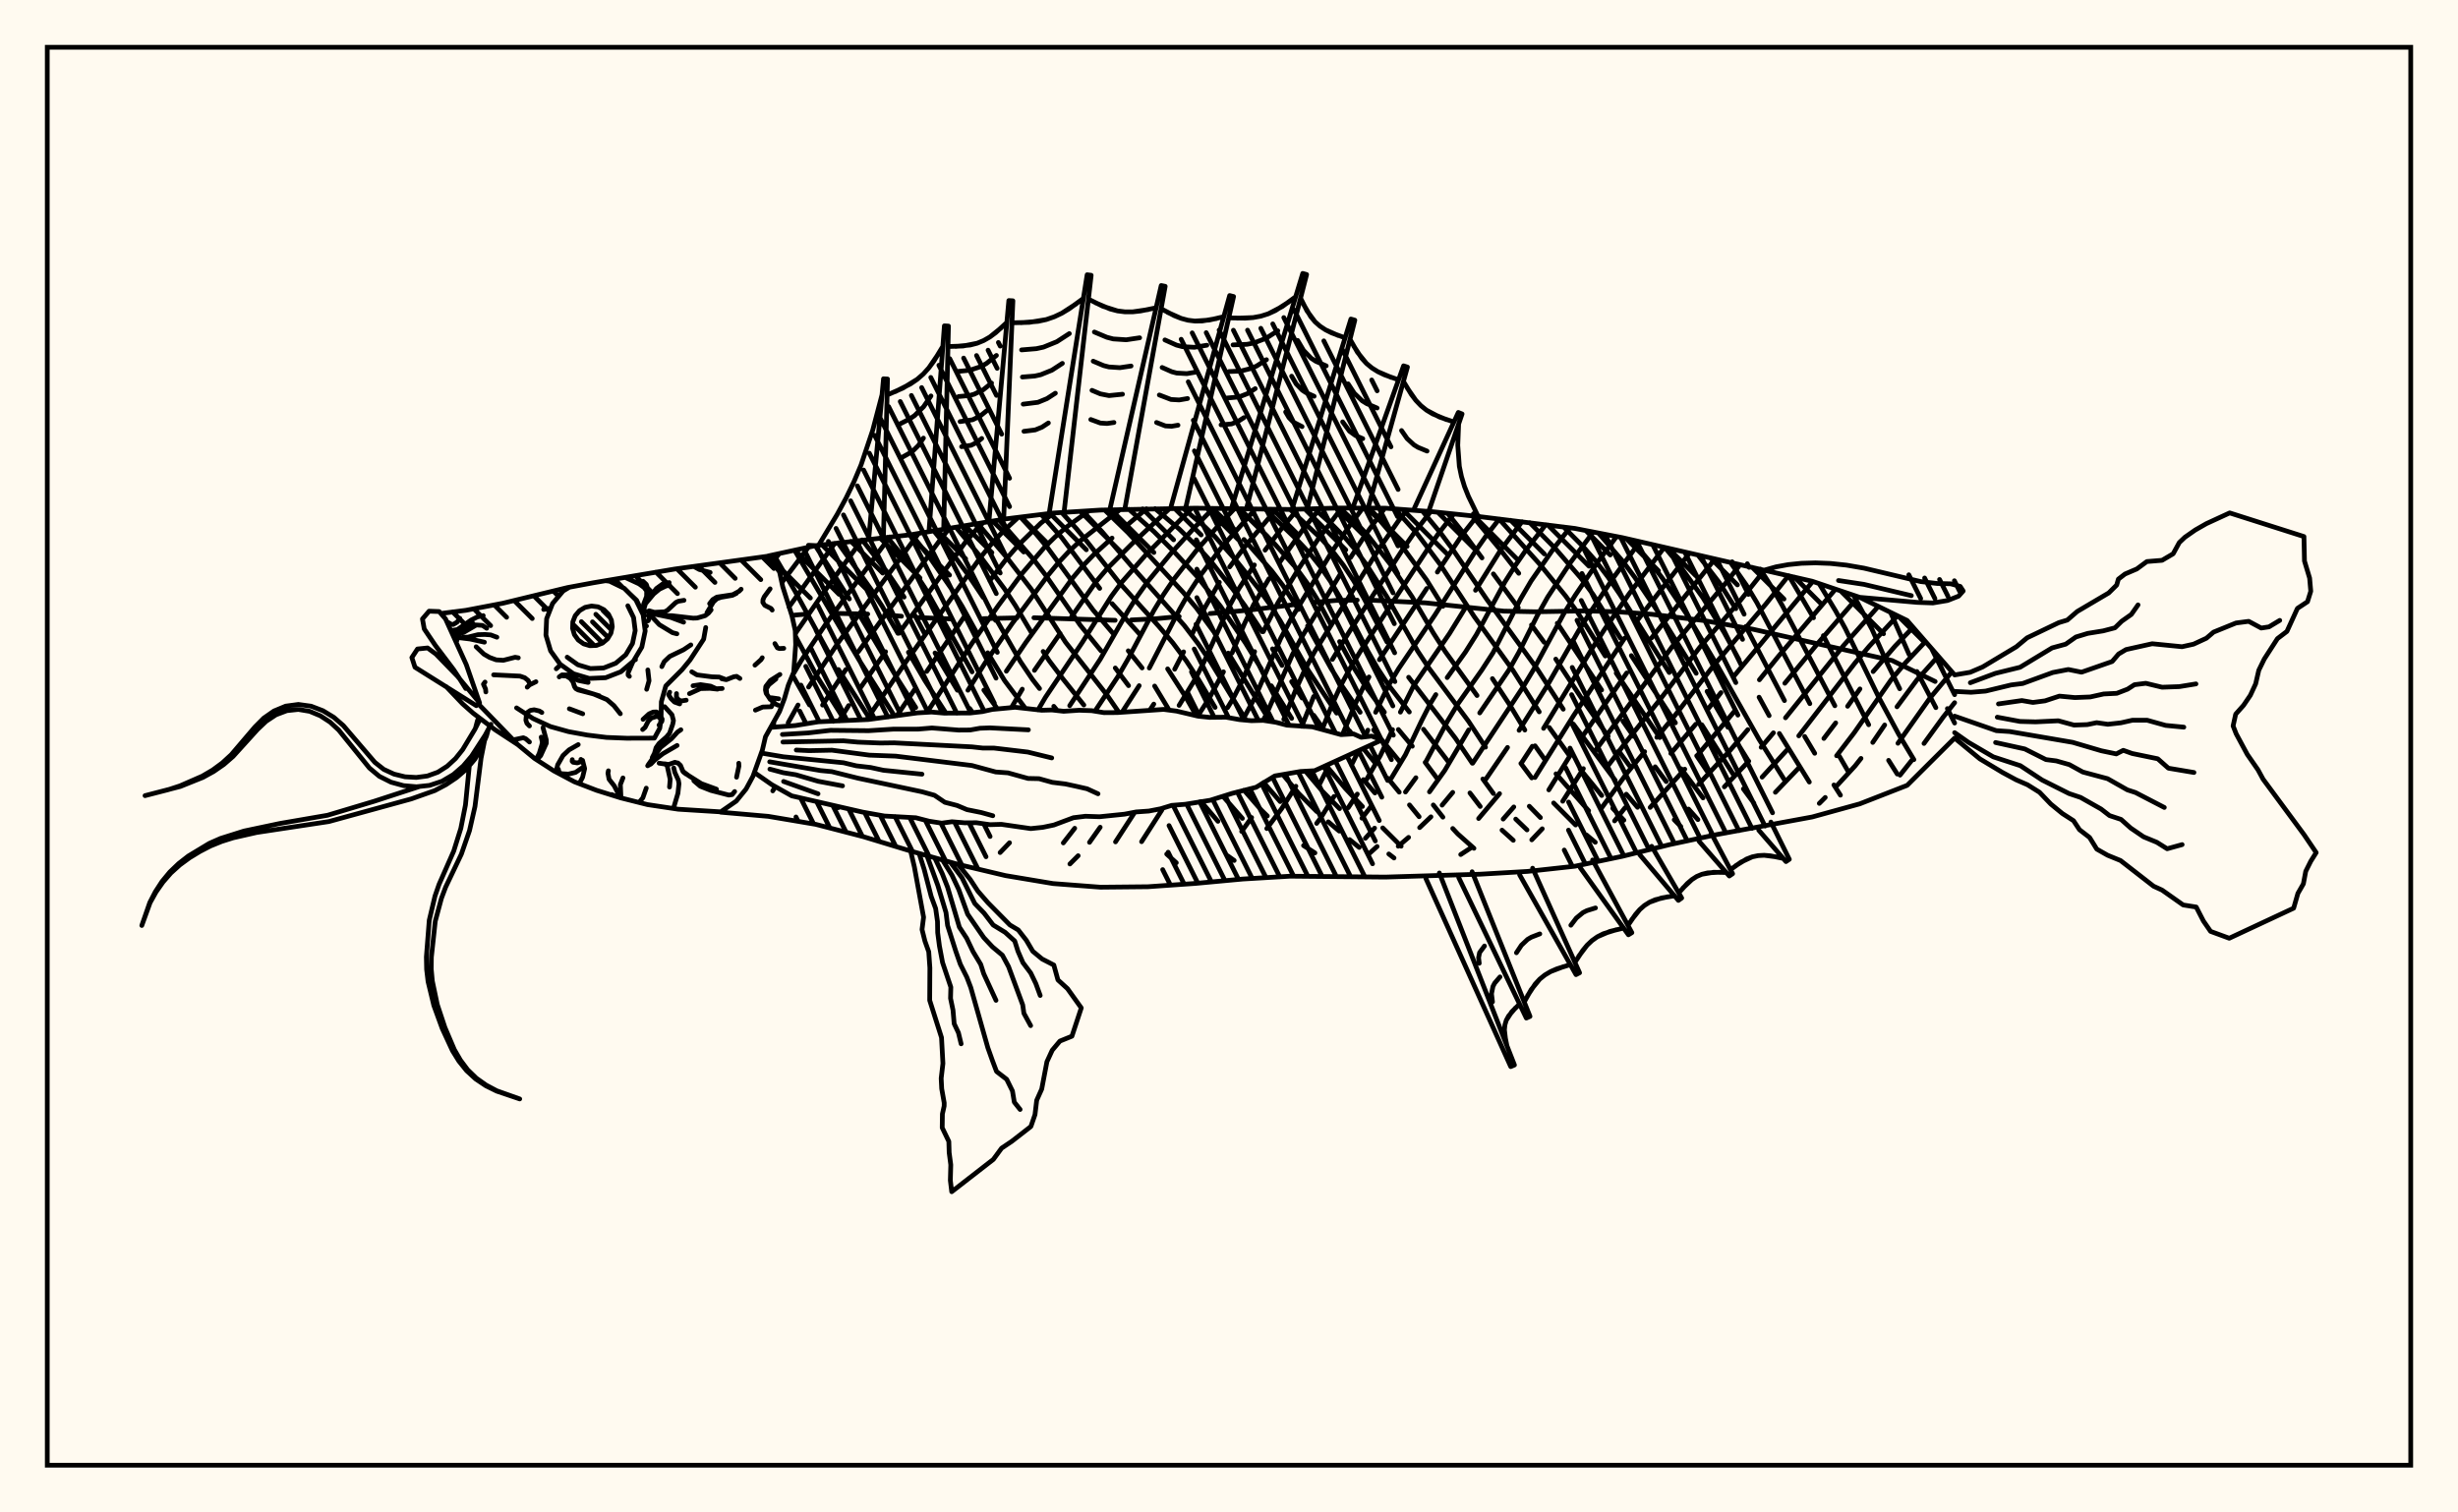<svg xmlns="http://www.w3.org/2000/svg" width="520" height="320"><rect x="0" y="0" width="520" height="320" fill="floralwhite"/><rect x="10" y="10" width="500" height="300" stroke="black" stroke-width="1" fill="none"/><path stroke="black" stroke-width="1" fill="none" stroke-linecap="round" stroke-linejoin="round" d="
M 162.51 117.63 172.57 115.44 192.65 113.14 212.73 109.79 222.77 108.55 232.81 107.92 252.89 107.52 272.96 107.79 283 107.49 293.04 107.52 303.08 108.27 313.12 109.32 333.2 111.81 343.24 113.76 383.39 122.98 393.43 126.38 403.47 131.28 413.51 142.8 
M 413.51 156.16 403.47 166.16 393.43 170.08 383.39 172.85 363.31 176.55 353.27 178.69 343.24 181.17 333.2 183.27 323.16 184.37 313.12 184.96 293.04 185.57 272.96 185.38 262.92 185.98 252.89 186.91 242.85 187.61 232.81 187.71 222.77 186.94 212.73 185.26 202.69 182.88 192.65 180.06 182.61 177.01 172.57 174.41 162.54 172.72 152.47 171.84 
M 409.39 144.19 400.29 139.75 370.83 133.13 360.35 131.28 349.47 129.97 342.38 129.45 335.47 129.25 324.91 129.44 318.12 129.3 301.59 127.55 290.2 126.99 
M 287.13 126.97 282.58 127.04 278.02 127.44 
M 274.93 127.79 263.87 129.13 256 129.81 
M 249.47 130.44 244.43 130.92 239.32 131.17 
M 235.92 131.24 218.73 130.7 
M 215.15 130.73 208.07 130.89 
M 201.13 130.95 194.22 130.66 
M 190.72 130.38 187.15 130.1 
M 183.57 129.92 176.58 129.77 
M 170.1 129.98 167.51 130.19 
M 163.62 152.89 163.71 153.03 
M 167.66 142.84 171.25 149.15 
M 168.28 134.61 173.07 143.5 178.74 152.46 
M 163.69 117.37 168.15 125.02 175.16 137.86 
M 177.38 141.66 184.07 152.18 
M 168.09 116.41 181.83 139.79 189.25 151.51 
M 172.49 115.46 179.68 126.72 
M 181.93 130.28 189.98 143.81 193.73 149.7 
M 177.29 114.87 184.28 124.7 186.61 128.24 189.96 134 
M 192.18 138 195.68 144.01 200.12 150.88 
M 182.41 114.24 187.7 121.06 191.26 126.33 
M 193.49 130.13 195.64 134.12 
M 197.81 138.15 202.54 146.04 
M 205.15 149.9 205.77 150.79 
M 187.71 113.67 190.93 117.59 193.43 120.96 195.77 124.53 205.65 142.15 
M 208.14 146.01 210.9 149.83 
M 192.85 113.11 196.48 117.65 201.3 124.61 203.55 128.3 206.78 134.14 
M 208.96 138.11 212.52 143.99 216.78 149.68 
M 197.55 112.32 201.98 117.78 204.46 121.13 208 126.4 
M 210.25 130.14 215.86 139.95 218.46 143.8 219.92 145.68 
M 222.93 149.44 223.67 150.34 
M 246.82 180.7 248.85 182.54 
M 202.22 111.54 207.52 117.9 212.48 124.56 214.84 128.17 218.26 133.93 
M 220.68 137.83 221.94 139.77 224.8 143.55 229.29 149.16 
M 244.41 171.34 244.42 171.36 
M 206.83 110.77 213.1 118.09 218.16 124.65 225.41 135.86 234.2 147.07 236.72 150.73 
M 259.7 181.06 261.1 182.06 
M 211.37 110.01 218.69 118.41 221.16 121.63 228.53 132.28 232.92 137.69 
M 235.94 141.33 238.75 145.07 
M 254.09 169.59 257.66 173.77 
M 215.88 109.4 219.22 113.02 221.65 115.93 231.26 129.08 235.64 134.21 
M 238.69 137.69 241.61 141.32 
M 244.27 145.15 247.34 150.24 
M 258.75 168.51 262.83 173.16 
M 220.28 108.86 224.63 113.77 232.65 124.49 
M 235.26 127.71 241.17 134.25 
M 247.02 141.52 250.83 147.45 253.11 151.46 
M 263.17 167.18 266.82 171.38 268.11 172.64 
M 275.77 178.9 278.18 180.46 
M 224.61 108.44 227.71 111.83 229.96 114.57 236.71 123.18 245.13 132.49 248.12 136.02 250.98 139.85 253.6 143.85 257.06 149.67 
M 267.31 165.55 270.83 169.6 
M 229.07 108.16 233.16 112.51 239.82 120.29 250.55 132.35 253.42 136.12 256.15 140.12 263.61 152.38 
M 271.41 163.9 274.76 167.9 278.57 171.71 
M 281 173.88 283.32 175.84 
M 285.51 177.64 287.55 179.3 
M 233.7 107.9 238.66 112.72 250.37 125.4 253.07 128.6 257.18 134.2 
M 259.85 138.18 268.69 152.63 
M 276.19 163.17 279.76 167.41 283.39 171.09 
M 293.81 180.68 294.91 181.53 
M 238.82 107.75 244.12 112.47 248.54 116.9 253.24 121.96 258.27 128.36 263.47 136.03 266.89 141.61 
M 268.95 145.09 273.26 151.99 
M 280.53 161.95 284.62 166.82 288.23 170.64 
M 292.52 175.16 296.42 179.04 
M 244.36 107.61 249.48 111.94 253.91 116.28 256.16 118.76 260.84 124.69 263.36 128.14 267.01 133.65 
M 269.2 137.28 271.22 140.79 
M 273.25 144.21 275.46 147.69 
M 277.92 151.33 280.15 154.48 
M 288.43 164.95 290.88 167.78 
M 250.28 107.55 254.75 111.31 256.93 113.43 261.32 118.36 266.09 124.33 268.52 127.72 270.78 131.25 276.72 141.76 282.77 150.88 
M 285.48 154.61 286 155.29 
M 288.41 158.36 291.03 161.55 
M 293.62 164.68 296.01 167.6 
M 298.18 170.3 300.22 172.8 
M 256.3 107.57 257.75 108.75 261 111.86 
M 263.17 114.14 268.99 120.73 271.4 123.87 274.67 128.96 
M 276.62 132.44 281.56 141.37 283.83 145.02 287.75 150.7 
M 290.6 154.43 296.29 161.37 
M 303.22 170.31 305.25 172.89 
M 307.33 175.29 308.4 176.44 311.82 179.48 
M 262.18 107.67 269.44 114.83 274.26 120.24 276.57 123.42 278.66 126.78 281.5 132.08 
M 283.39 135.74 286.44 141.33 288.77 145.05 292.87 150.68 
M 295.83 154.35 298.78 157.89 
M 301.5 161.3 303.92 164.56 
M 267.65 107.73 274.55 114.38 276.97 116.95 279.3 119.84 281.51 123.06 283.54 126.49 289.31 137.66 291.46 141.44 293.88 145.13 298.15 150.64 
M 301.14 154.29 306.54 161.35 
M 310.97 167.77 313.15 170.63 
M 317.76 175.64 320.14 177.79 
M 272.94 107.79 279.53 114 281.9 116.61 284.19 119.57 286.37 122.87 288.43 126.38 293.42 135.83 
M 298 143.29 307.89 156.18 311.47 161.48 
M 313.7 164.81 315.94 167.9 
M 320.66 173.3 323.04 175.59 
M 278.06 107.64 282.08 111.24 284.45 113.64 286.78 116.37 289.07 119.44 293.46 126.36 299.9 137.73 302.38 141.48 310.68 152.62 314.26 158.09 
M 323.53 170.58 325.88 172.98 
M 283.44 107.49 287.03 110.76 289.39 113.3 294.11 119.36 298.76 126.3 303.24 133.95 305.73 137.83 312.47 147.16 
M 321.75 161.52 324.04 164.59 
M 328.68 169.89 333.33 174.55 
M 335.63 176.66 337.49 178.21 
M 289.24 107.51 292.08 110.3 296.94 116.04 301.8 122.7 305.26 128.29 
M 315.73 143.58 319.35 149.08 322.59 154.46 
M 324.75 157.8 326.94 160.89 
M 329.18 163.72 336.08 171.53 
M 295.1 107.67 299.78 112.88 304.61 119.34 311.86 130.43 320.05 141.8 325.63 150.61 
M 327.75 153.92 332.06 159.92 
M 334.28 162.72 338.85 168.31 
M 341.19 171.02 343.54 173.54 
M 300.9 108.11 304.94 113 307.3 116.19 314.5 126.76 325.25 141.61 330.71 150.05 
M 332.84 153.19 341.71 165.1 
M 344.05 168.03 346.43 170.81 
M 306.24 108.6 309.97 113.26 313.52 118.04 
M 315.93 121.42 321.19 128.57 
M 323.99 132.24 326.67 135.89 
M 329.13 139.45 334.72 147.94 340.21 155.78 
M 342.44 158.89 344.71 162 
M 354.19 173.45 355.59 174.88 
M 311.48 109.15 317.5 116.44 321.3 121.3 
M 329.45 131.86 338.83 145.99 
M 343.34 152.57 345.59 155.79 
M 350.16 162.23 352.49 165.36 
M 357.22 171.18 359.2 173.41 
M 317.13 109.8 325.7 119.33 331.19 126.07 333.79 129.64 339.6 138.8 
M 341.92 142.42 351.12 156.05 
M 355.68 162.67 360.28 168.82 
M 323.61 110.57 328.88 115.88 334.4 122.25 337 125.74 342.81 135.01 
M 345.12 138.71 354.44 152.94 
M 358.94 159.9 361.16 163.19 
M 330.8 111.5 334.83 115.55 337.56 118.66 340.16 122.06 342.62 125.66 353.13 142.29 
M 360.03 153.35 366.61 163.74 
M 368.82 166.91 371.04 169.92 
M 338.16 112.78 343.22 118.65 345.84 122.14 350.79 129.49 358.84 142.46 
M 361.14 146.27 365.56 153.88 
M 367.73 157.54 369.9 161.03 
M 345.07 114.19 349.05 118.86 351.75 122.42 356.69 129.75 363.39 140.95 372.11 156.39 377.45 164.92 
M 352.22 115.86 355.04 119.23 360.26 126.47 364.76 133.84 367.91 139.6 
M 372.14 147.51 374.27 151.41 
M 376.43 155.19 382.77 165.46 
M 359.28 117.52 363.72 123.26 367.22 128.79 
M 369.33 132.55 377.51 148.23 
M 381.79 155.82 383.91 159.38 
M 387.97 166.08 389.35 168.24 
M 366.14 119.07 369.45 123.79 371.69 127.53 382.88 148.88 
M 389.12 159.99 391.13 163.46 
M 372.38 120.39 374.93 124.42 377.1 128.21 388.17 149.32 
M 378.42 121.8 383.66 130.71 
M 385.74 134.48 395.33 153.34 
M 399.54 160.87 401.37 163.77 
M 384.84 123.47 388.34 129.27 390.38 132.98 397.51 147.63 401.69 155.38 404.89 160.72 
M 392.11 125.93 396.03 133.15 399.21 140.26 401.89 145.73 
M 399.95 129.56 403.88 138.47 
M 405.53 142.07 409.54 149.72 
M 409.07 137.71 411.17 142.29 
M 164.88 117.11 163.42 118.94 
M 171.03 115.78 165.4 123.26 
M 176.6 114.95 166.9 128.44 
M 182.32 114.25 174.43 125.1 168.26 134.04 
M 188.22 113.61 174.54 132.27 169.53 139.72 167.62 142.95 
M 194.33 112.86 177.32 135.97 171.06 145.37 
M 168.83 149.16 166.74 152.92 
M 200.83 111.77 198.68 114.51 181.6 137.86 
M 178.93 141.67 174.02 149.18 
M 171.78 152.91 171.76 152.94 
M 164.03 166.43 163.48 167.33 
M 207.99 110.58 206.58 111.98 204.23 114.72 190.17 133.99 
M 187.35 137.89 182.02 145.53 
M 179.54 149.28 177.49 152.54 
M 215.42 109.46 212.23 112.41 209.83 114.99 207.45 117.9 191.7 139.96 183.36 152.23 
M 222.91 108.54 220.18 110.69 215.43 115.34 213.03 118.09 209.38 122.87 
M 204.15 130.24 196.06 142.06 
M 193.53 145.84 189.73 151.44 
M 177.48 170.67 177.33 170.89 
M 230.37 108.07 225.64 111.51 223.25 113.56 220.93 115.84 216.24 121.31 211.15 128.19 205.59 136.16 196.72 149.8 
M 236.97 107.8 228.59 114.38 226.21 116.6 223.95 119.01 221.74 121.69 214.07 132.01 208.48 140.14 204.77 146.04 
M 242.54 107.64 237.87 111.59 
M 235.26 113.84 231.43 117.31 229.07 119.74 226.89 122.33 217.02 135.93 212.9 142.01 
M 247.46 107.58 239.44 115.09 234.28 120.25 231.98 122.94 226.7 130.48 
M 224.28 134.01 218.84 141.83 
M 216.27 145.81 213.97 149.71 
M 252.13 107.53 242.32 117.49 237.31 123.18 235.11 126.16 228.99 135.88 221.15 147.56 219.6 150.21 
M 256.64 107.58 252.77 111.54 247.8 116.99 242.86 122.98 240.6 126.15 238.58 129.33 232.74 139.51 226.3 149.3 
M 261.14 107.65 257.98 110.95 253.19 116.36 248.4 122.47 246.15 125.79 244.1 129.17 238.64 139.45 236.48 143.18 231.64 150.47 
M 213.57 178.31 211.58 180.38 
M 265.57 107.71 258.41 115.84 253.82 121.91 251.62 125.28 249.59 128.83 243.14 141.34 
M 241 145.07 237.38 150.68 
M 269.98 107.76 263.57 115.39 260.14 119.95 
M 257.96 123.2 254.93 128.5 252.19 134.18 
M 250.4 137.92 248.51 141.59 
M 244.09 148.97 243.25 150.24 
M 227.36 175.24 224.95 178.34 
M 274.51 107.74 270.88 112.14 267.63 116.4 
M 265.37 119.53 262.04 124.62 260.05 128.31 254.71 140.05 252.78 143.79 249.44 149.25 
M 232.75 175.02 230.49 178.22 
M 228.09 181.05 226.34 182.8 
M 279.24 107.6 275.86 111.73 270.67 119.04 
M 268.44 122.45 265.17 128.01 263.25 132.01 260.64 138.17 
M 258.83 142.14 255.79 147.78 253.38 151.51 
M 240.07 171.84 235.99 178.12 
M 283.83 107.49 278.87 114.05 274.82 120.19 270.34 127.55 267.24 133.65 
M 265.42 137.86 262.8 144.07 260.81 147.91 259.69 149.73 
M 245.82 171.35 241.51 178.08 
M 288.31 107.5 285.75 110.89 281.84 116.62 273.11 130.98 270.93 135.08 265.48 147.59 262.9 152.31 
M 292.95 107.52 288.72 113.34 285.72 117.96 
M 283.67 121.28 275.62 134.41 273.42 138.49 268.02 150.89 267.23 152.41 
M 297.7 107.87 295.94 110.07 291.69 116.19 278.11 137.88 275.97 141.86 274.12 145.94 271.59 152.19 
M 302.65 108.24 299.07 112.89 296.87 116.05 285.35 133.83 281.88 139.51 
M 277.92 147.36 275.4 153.68 
M 264.79 172.97 262.68 175.91 
M 307.55 108.74 304.25 112.97 302.15 116 287.9 137.63 285.66 141.32 283.65 145.03 281.86 148.96 279.7 154.35 
M 274.15 166.35 271.16 171.06 267.99 175.3 
M 312.42 109.25 309.29 113.23 304.08 121.04 
M 301.83 124.51 291.82 139.58 
M 289.61 143.23 288.58 145.04 286.78 148.81 284 155.42 
M 280.93 162.38 279.17 165.9 
M 317.18 109.8 314.36 113.42 312.27 116.4 303.56 130.12 295.87 141.49 293.69 145.13 291.02 150.7 
M 289.38 154.48 288.76 155.91 
M 287.43 158.81 285.9 161.88 
M 282.21 168.52 279.51 172.9 278.54 174.21 
M 321.99 110.37 317.43 116.44 312.15 124.89 
M 310.07 128.49 306.64 134.05 299.06 145.09 296.26 150.67 
M 294.6 154.38 292.04 159.82 289.12 164.9 
M 287.14 168.01 285.23 170.89 
M 327.01 111.01 322.93 116.23 320.6 119.6 318.37 123.13 312.36 134.24 310.02 137.96 306.16 143.36 
M 303.76 146.96 302.64 148.78 300.76 152.46 297.33 159.68 294.33 164.66 
M 290.12 170.52 288.12 173.11 
M 332.12 111.67 328.8 115.88 323.92 122.91 321.71 126.67 315.86 138.09 313.5 141.74 308.45 148.89 306.26 152.51 301.58 161.3 
M 299.54 164.55 297.33 167.57 
M 290.8 175.21 288.85 177.36 
M 337.06 112.56 332.32 118.9 327.41 126.34 325.21 130.26 321.29 138.08 319.19 141.8 313.04 150.84 
M 310.71 154.43 305.64 163.01 302.41 167.54 
M 291.33 179.1 289.44 180.8 
M 341.98 113.52 338.19 118.65 333.25 125.94 330.82 129.85 324.43 141.66 322.19 145.38 311.55 161.48 
M 307.33 167.65 305.08 170.35 
M 302.72 172.82 300.33 175.1 
M 297.99 177.17 295.8 179.04 
M 346.92 114.62 341.45 122.06 336.46 129.49 333.98 133.42 327.31 145.08 321.37 154.52 
M 318.92 158.14 314.36 164.82 
M 352.07 115.83 344.62 125.68 339.44 133.17 336.93 137.03 326.55 154.1 
M 324.17 157.89 321.81 161.52 
M 317.24 167.92 312.81 173.18 
M 357.39 117.07 346.37 131.27 
M 343.7 135.01 332.82 151.53 324.73 164.5 
M 320.25 170.73 318 173.3 
M 311.08 179.45 309.02 180.8 
M 362.75 118.33 349.39 134.98 
M 344.14 142.38 334.43 156.29 
M 332.12 159.93 327.66 167.12 
M 368.11 119.48 365.08 123.37 353.75 136.82 337.26 159.15 
M 334.97 162.62 330.6 169.53 
M 326.27 175.35 324.05 177.69 
M 373.32 120.59 368.12 127.12 359.54 137.02 351.47 147.64 343.73 157.33 340.13 162.08 
M 378.38 121.79 373.6 127.77 362.48 140.87 354.46 151.22 350.51 156 
M 347.93 159.03 344.22 163.53 338.62 171.23 
M 383.49 123.02 366.75 143.14 
M 364.08 146.54 361.41 149.92 
M 358.74 153.23 353.47 159.41 
M 343.78 170.9 341.57 173.68 
M 388.31 124.65 376.25 138.84 372.21 143.83 
M 366.93 150.49 359.01 159.91 
M 356.42 162.74 349.1 170.83 
M 393.1 126.27 384.51 136.18 377.59 144.56 
M 369.76 154.37 365.8 159 359.36 165.94 
M 397.36 128.3 390.03 136.56 377.73 151.87 
M 375.17 155.05 372.58 158.11 
M 369.96 161.04 364.79 166.48 
M 401.41 130.28 395.47 136.7 392.45 140.25 380.54 155.69 
M 377.99 158.74 372.78 164.42 
M 404.73 132.72 400.91 136.7 396.27 142.09 
M 393.48 145.76 390.87 149.43 
M 388.35 152.95 385.85 156.24 
M 380.77 162.23 375.59 167.63 
M 407.35 135.73 403.1 140.24 400.05 143.87 392.25 155.05 388.54 159.9 
M 410.04 138.83 405.52 143.87 401.32 149.54 
M 398.71 153.39 396.19 157.08 
M 393.7 160.46 392.45 162.05 388.66 166.17 
M 386.14 168.72 384.88 169.98 
M 412.93 142.14 408.26 147.73 401.52 157.26 
M 413.51 148.67 411.09 151.72 407.03 157.3 
M 404.4 160.92 401.96 164 
M 171.03 115.36 172.58 115.44 
M 183.8 113.83 186.91 80.14 187.76 80.19 186.89 113.76 
M 196.55 112.16 199.79 68.94 200.65 68.99 199.64 111.97 
M 209.24 110.01 213.42 63.59 214.28 63.64 212.33 109.85 
M 222.01 108.29 229.99 58.13 230.84 58.24 225.1 108.41 
M 234.86 107.51 245.66 60.41 246.5 60.58 237.95 107.77 
M 247.74 107.18 260.14 62.53 260.97 62.74 250.82 107.54 
M 260.61 107.25 275.6 57.85 276.42 58.08 263.68 107.69 
M 273.47 107.31 285.79 67.5 286.62 67.74 276.56 107.68 
M 286.34 107.03 296.93 77.4 297.75 77.66 289.41 107.51 
M 299.22 107.52 308.51 87.26 309.31 87.58 302.24 108.21 
M 311.71 108.7 313.12 109.33 
M 173.18 115.37 177.13 108.8 178.98 105.39 180.66 101.92 182.16 98.37 184.62 91.04 186.6 83.51 
M 187.68 83.57 191.02 82.11 194.03 80.26 195.34 79.12 196.51 77.82 197.57 76.39 199.47 73.26 
M 200.54 73.32 203.73 73.21 206.72 72.62 208.1 72.05 209.41 71.3 210.65 70.38 213 68.23 
M 214.08 68.3 217.79 68.2 221.34 67.61 223.02 67.03 224.63 66.27 226.19 65.33 229.19 63.14 
M 230.26 63.29 233.3 64.79 236.41 65.78 238 65.98 239.62 65.98 241.26 65.8 244.58 65.12 
M 245.64 65.33 248.45 66.8 249.87 67.36 251.32 67.75 252.79 67.93 255.81 67.72 258.9 67 
M 259.95 67.26 263.42 67.32 265.11 67.19 266.74 66.89 268.32 66.39 271.29 64.84 274.1 62.79 
M 275.14 63.08 276.5 65.77 278.2 68.08 279.25 69.01 280.43 69.79 281.73 70.44 284.56 71.48 
M 285.6 71.78 287.18 74.53 289.08 76.89 290.22 77.84 291.5 78.64 292.88 79.3 295.87 80.36 
M 296.9 80.69 298.58 83.46 299.53 84.71 300.59 85.82 301.78 86.78 304.52 88.23 307.58 89.28 
M 308.58 89.68 308.4 94.22 308.73 98.66 309.18 100.82 309.82 102.93 310.65 105.01 312.63 109.1 
M 189.37 82.87 192.58 81.25 194.03 80.26 195.34 79.12 196.51 77.82 198.54 74.85 
M 189.92 89.92 192.38 88.68 193.49 87.92 195.39 86.05 196.95 83.77 
M 190.47 96.97 192.95 95.58 194.28 94.27 195.36 92.69 
M 202.15 73.3 205.26 73 206.72 72.62 208.1 72.05 209.41 71.3 211.84 69.34 
M 202.47 78.6 205.14 78.34 207.59 77.53 208.71 76.88 210.8 75.2 
M 202.79 83.9 205.03 83.69 206.08 83.41 208.02 82.46 209.77 81.05 
M 203.11 89.2 205.76 88.81 207.32 88.05 208.73 86.91 
M 203.43 94.51 205.44 94.21 206.62 93.63 207.69 92.77 
M 215.95 68.28 219.6 67.99 221.34 67.61 223.02 67.03 224.63 66.27 227.7 64.27 
M 216.12 74.03 219.26 73.77 220.76 73.44 223.59 72.29 226.22 70.58 
M 216.29 79.77 218.91 79.56 220.17 79.28 222.54 78.32 224.75 76.88 
M 216.46 85.51 219.58 85.12 221.49 84.34 223.27 83.19 
M 216.62 91.26 219 90.96 220.45 90.37 221.79 89.49 
M 231.78 64.07 234.84 65.37 236.41 65.78 238 65.98 239.62 65.98 242.91 65.5 
M 231.52 70.25 234.16 71.36 235.51 71.71 238.26 71.89 241.1 71.47 
M 231.27 76.42 233.47 77.35 234.6 77.64 236.91 77.79 239.28 77.44 
M 231.01 82.59 232.79 83.34 234.62 83.7 237.47 83.41 
M 230.76 88.76 232.8 89.51 234.21 89.6 235.66 89.39 
M 247.04 66.1 249.87 67.36 251.32 67.75 252.79 67.93 254.29 67.92 257.35 67.4 
M 246.44 71.92 248.88 73.01 250.13 73.34 252.68 73.48 255.32 73.04 
M 245.85 77.75 247.89 78.65 248.94 78.93 251.08 79.05 253.28 78.68 
M 245.26 83.57 247.74 84.52 249.47 84.62 251.24 84.32 
M 244.67 89.39 246.55 90.12 247.86 90.19 249.21 89.96 
M 261.7 67.32 265.11 67.19 266.74 66.89 268.32 66.39 269.83 65.7 272.7 63.85 
M 260.85 72.97 263.79 72.85 265.19 72.59 267.85 71.57 270.32 69.98 
M 260.01 78.61 262.47 78.51 264.77 77.93 265.86 77.43 267.93 76.1 
M 259.16 84.25 262.09 83.99 263.88 83.3 265.55 82.23 
M 258.32 89.89 260.54 89.69 261.9 89.17 263.16 88.36 
M 275.8 64.45 277.29 66.99 278.2 68.08 279.25 69.01 280.43 69.79 283.12 70.99 
M 274.52 72.02 275.76 74.12 277.37 75.78 278.35 76.43 280.57 77.41 
M 273.25 79.59 274.22 81.24 275.49 82.55 276.26 83.06 278.01 83.84 
M 271.98 87.16 272.69 88.36 273.62 89.32 275.46 90.26 
M 286.37 73.18 288.07 75.78 289.08 76.89 290.22 77.84 291.5 78.64 294.35 79.86 
M 285.2 81.21 286.51 83.21 288.16 84.79 289.14 85.4 291.33 86.33 
M 284.04 89.25 285.49 91.23 286.78 92.16 288.3 92.81 
M 297.72 82.1 299.53 84.71 300.59 85.82 301.78 86.78 303.09 87.57 306.03 88.79 
M 296.5 91.09 297.68 92.79 299.14 94.13 299.99 94.65 301.9 95.44 
M 163.06 153.9 168.25 153.51 173.14 152.71 183.72 152.23 194.06 150.83 197.07 150.65 199.73 150.88 205.27 150.85 207.82 150.56 209.9 150.1 214.75 149.64 220.39 150.27 222.54 150.21 225.02 150.49 228.28 150.27 230.94 150.36 233.56 150.78 236.38 150.76 246.16 150.09 248.9 150.45 253.48 151.53 255.89 151.78 259.35 151.74 262.21 152.25 264.73 152.48 267.23 152.41 269.92 152.82 272.26 153.43 277.62 153.78 283.69 155.43 286.32 155.27 287.96 156 290.19 155.74 292.32 156.57 278.12 163.06 275.11 163.23 269.69 164.17 265.73 166.57 260.69 167.85 256.02 169.32 250.73 170.17 247.88 170.4 245.53 171.12 243.05 171.6 240.34 171.79 237.9 172.26 232.62 172.8 229.62 172.7 227.08 173.01 222.96 174.55 220.62 175.04 218.06 175.31 211.84 174.41 209.44 174.48 206.56 174.07 204.11 174.09 201.39 173.86 199.23 174.16 196.58 173.75 193.75 173.02 187.1 172.65 182.52 171.83 167.5 168.39 163.27 166.01 159.82 163.6 
M 165.52 155.4 170.98 155.07 175.72 154.52 183.76 154.6 188.95 154.27 194.33 154.26 197.16 154.02 202.8 154.47 205.25 154.45 207.32 154.08 209.43 154 217.56 154.42 
M 165.63 157 178.41 156.74 181.49 157.02 186.21 157.21 189.15 157.17 205.62 158.02 207.97 158.28 210.24 158.27 217.43 159.12 222.5 160.36 
M 168.46 158.69 171.17 158.82 176 158.72 183.91 159.77 189.49 159.98 205.6 161.96 210.65 163.33 213.25 163.52 217.49 164.7 219.81 164.75 222.62 165.53 225.41 165.87 227.66 166.36 229.98 166.89 232.29 167.95 
M 161.04 159.33 165.74 160.12 178.45 161.38 181.16 162.03 184.18 162.38 186.89 162.97 195.05 163.8 
M 162.83 161.18 173.58 163.03 175.97 163.26 181.48 164.64 195.09 167.53 197.69 168.26 199.89 169.75 202.48 170.42 204.57 171.3 207.59 171.91 210.03 172.59 
M 162.87 162.73 165.71 163.49 168.37 163.92 173.08 165.3 178.24 166.27 
M 165.77 165.34 173.06 167.95 
M 202.69 182.88 205.24 186.05 206.87 188.54 209.01 191 213.65 195.7 215.42 196.76 217.12 198.94 218.49 201.27 220.46 202.9 222.94 204.18 223.81 207.33 225.83 209.17 228.75 213.25 226.77 219.24 224.23 220.27 222.6 222.21 221.48 224.64 220.38 230.42 219.32 232.79 218.96 235.82 218.09 238.34 214.05 241.48 211.89 242.93 210.15 245.3 201.34 252.14 201.05 249.74 201.14 246.44 200.8 243.86 200.73 241.5 199.33 238.6 199.37 235.69 199.74 234.02 199.75 233.34 199.22 230.34 199.11 228.15 199.48 225 199.18 219.52 196.68 211.65 196.72 204.77 196.48 201.38 195.67 199.11 195.06 196.66 195.39 194.06 193.44 183.42 192.65 180.06 
M 201.04 182.41 203.52 185.72 206.21 191.15 208.19 193.2 210.11 195.71 212.64 197.26 214.67 199.1 215.35 201.25 216.4 203.67 218.05 205.86 219.13 208.09 220.06 210.62 
M 199.39 181.95 201.4 185.18 202.82 188.19 204.71 193.42 208.13 198.38 209.95 200.33 212.06 202.1 213.36 204.51 216.36 212.62 216.61 214.39 218.04 217 
M 197.74 181.49 199.33 184.83 200.46 187.7 202.96 196.16 204.5 198.51 205.85 201.34 207.48 204.05 208.11 206.02 210.71 211.65 
M 196.09 181.02 198.4 187.34 200.13 193.08 200.47 195.82 202.19 201.23 203.16 204.01 204.54 206.76 205.37 208.93 208.98 221.67 209.96 224.42 210.82 226.7 212.97 228.36 214.19 230.83 214.58 233.19 215.81 234.74 
M 194.44 180.56 195.51 183.93 197 189.67 197.94 192.22 198.33 194.97 198.37 197.33 198.74 200.15 199.4 203.64 201.15 208.85 201.09 211.22 201.61 213.72 201.86 216.6 202.76 218.5 203.33 220.85 
M 374.64 173.93 378.54 181.81 377.83 182.29 372.07 175.65 
M 361.98 176.23 366.54 184.86 365.84 185.34 359.43 177.98 
M 349.42 179.06 355.77 190 355.07 190.5 346.9 180.84 
M 336.92 181.95 345.23 197.33 344.5 197.78 334.3 183.58 
M 324.23 183.69 334.17 205.82 333.41 206.21 321.48 185.09 
M 311.43 184.44 323.68 215.05 322.9 215.4 308.6 185.68 
M 304.5 184.7 320.39 225.33 319.6 225.67 301.66 185.89 
M 377.25 181.62 374.54 181.07 373.22 180.96 371.94 181.03 370.7 181.29 368.34 182.39 366.09 183.99 
M 365.19 184.6 362.53 184.55 360.06 184.97 358.94 185.44 357.91 186.11 356.94 186.94 355.14 188.91 
M 354.26 189.53 351.48 189.99 348.97 190.89 347.88 191.58 346.89 192.45 346 193.47 344.4 195.79 
M 343.48 196.36 340.56 197.07 337.93 198.2 336.79 199.01 335.76 199.98 334.84 201.1 333.18 203.61 
M 332.22 204.09 329.35 204.99 328.03 205.57 326.82 206.29 325.73 207.17 323.93 209.38 322.46 211.99 
M 321.47 212.43 319.82 214.07 318.66 215.87 318.37 216.85 318.27 217.89 318.34 218.99 318.8 221.27 
M 375.89 181.31 373.22 180.96 371.94 181.03 370.7 181.29 369.5 181.75 367.2 183.16 
M 363.85 184.54 361.26 184.68 360.06 184.97 358.94 185.44 357.91 186.11 356.03 187.89 
M 352.85 189.73 350.17 190.36 348.97 190.89 347.88 191.58 346.89 192.45 345.18 194.6 
M 342 196.69 339.19 197.56 337.93 198.2 336.79 199.01 335.76 199.98 333.99 202.32 
M 337.53 192.1 335.71 192.67 334.89 193.08 333.48 194.24 332.32 195.76 
M 330.76 204.52 328.03 205.57 326.82 206.29 325.73 207.17 324.77 208.21 323.17 210.66 
M 325.75 197.59 323.97 198.28 323.18 198.74 321.86 199.99 320.81 201.58 
M 320.61 213.24 319.16 214.95 318.66 215.87 318.37 216.85 318.27 217.89 318.53 220.12 
M 317.33 206.69 316.21 208 315.84 208.71 315.53 210.26 315.74 211.97 
M 314.05 200.15 313.01 201.55 312.8 202.63 312.94 203.81 
M 413.51 142.8 416.8 142.24 419.44 141.11 426.57 136.84 428.84 134.95 435.54 131.74 437.35 131.19 439.44 129.38 446.11 125.45 447.79 123.79 448.15 122.53 449.55 121.45 452.05 120.38 454.18 118.81 457.39 118.55 459.74 117.17 461.04 114.79 462.22 113.67 464.41 112.14 466.77 110.79 471.7 108.52 487.41 113.52 487.52 118.69 488.61 122.31 488.85 125.09 488.16 127.31 486.03 128.72 483.81 133.59 481.8 135.12 479.02 139.43 477.86 141.8 477.19 144.69 476.07 147.11 474.64 149.22 472.97 151.1 472.42 153.59 473.07 155.25 475.42 159.61 477.69 162.88 478.76 164.85 487.43 176.59 490 180.39 488.85 182.22 487.79 184.34 487.29 187 486.13 189.02 485.23 192.15 471.61 198.51 467.66 197.06 466.14 194.86 464.62 191.91 461.86 191.47 457.39 188.32 455.6 187.5 448.61 182.07 445.87 180.95 443.58 179.65 442.06 177.19 439.92 175.54 438.66 173.64 436.3 172.12 433.85 170.11 431.47 167.63 428.93 166.04 426.52 164.99 423.63 163.43 418.85 160.56 413.51 156.16 
M 416.83 144.45 422.15 142.46 427.35 141.18 434.13 137.08 437.01 136.29 439.17 134.77 441.67 134.01 444.94 133.48 447.43 132.83 448.84 131.45 450.89 130 452.31 127.98 
M 413.51 146.29 417 146.47 420.07 146.22 425.45 144.92 427.92 144.61 434.27 142.29 437.56 141.65 440.36 142.22 446.84 139.96 448.2 138.37 449.78 137.43 455.3 136.2 461.62 136.83 464.05 136.29 466.78 135.03 468.29 133.74 473.04 131.81 475.72 131.46 478.37 132.88 480.01 132.63 482.29 131.26 
M 422.78 148.93 427.73 148.22 430.07 148.62 432.64 148.28 435.67 147.28 438.95 147.59 442.2 147.46 445.03 146.83 447.82 146.69 450.1 145.81 451.55 144.87 453.95 144.57 457.4 145.4 461.06 145.27 464.56 144.7 
M 422.53 151.74 427.35 152.64 430.64 152.73 435.45 152.5 438.77 153.41 441.57 153.31 443.56 152.9 445.92 153.24 448.69 152.93 451.13 152.38 454.23 152.38 458.16 153.48 462 153.85 
M 413.51 151.52 422.33 154.59 425.16 154.78 438.47 157.06 444.55 158.85 447.71 159.51 449.19 158.75 451.06 159.42 456.48 160.54 458.73 162.53 464.14 163.44 
M 422.17 157.1 428.35 158.46 432.83 160.71 435.02 160.99 437.77 161.77 440.62 163.34 445.87 164.75 450.05 167.12 451.77 167.68 457.87 170.84 
M 413.51 155.01 416.43 157.06 421.68 160.13 427.42 162 432.01 165.03 437.72 167.9 440.16 168.72 444.49 171.17 446.28 172.56 448.72 173.37 450.75 175.19 453.48 177.05 456.29 178.21 458.47 179.58 461.64 178.7 
M 373.35 120.6 375.74 119.93 378.32 119.46 381.09 119.18 384.06 119.09 387.23 119.21 390.64 119.57 394.34 120.21 406.34 123.05 409.8 123.45 412.68 123.52 414.69 124.07 415.32 125.04 414.35 126.13 412.02 127.05 408.91 127.57 405.61 127.45 393.43 126.38 
M 388.94 122.82 394.34 123.64 404.35 126.02 
M 93.26 129.8 98.54 129.13 106.35 127.64 120.08 124.31 125.53 123.3 142.73 120.4 162.51 117.67 164.92 121.02 165.58 124.09 167.56 130.36 168.24 133.44 168.33 136.4 167.91 142.23 166.77 144.97 165.96 147.77 164.92 150.53 161.94 155.88 161.28 158.71 159.29 164.25 157.84 166.93 155.76 169.49 152.47 171.77 143.48 171.21 137 170.24 131.31 168.81 126.2 167.21 121.52 165.41 117.15 163.09 113.06 160.45 109.55 157.55 101.16 148.89 
M 98.53 145.68 97.01 143.26 
M 149.3 132.77 148.86 135.24 145.97 139.65 144.31 141.67 140.85 145.13 139.91 148.48 139.85 152.04 139.58 154.07 138.44 156.17 132.56 156.19 128.29 156.02 124.23 155.52 120.29 154.8 116.46 153.73 112.76 152.02 109.28 149.77 
M 97.25 143.62 95.97 141.68 92.11 136.57 89.75 133.07 89.37 130.95 90.78 129.31 92.91 129.39 94.25 130.94 98.64 140.61 101.46 148.73 
M 100.76 149.3 87.79 141.17 87.13 139.12 88.32 137.31 90.46 137.09 92.23 138.39 96.78 143.08 101.36 148.59 
M 118.5 140.53 116.48 137.71 115.49 134.38 115.64 130.91 116.9 127.68 119.14 125.03 120.47 124.24 
M 128.21 122.88 128.96 122.97 132.08 124.49 134.54 126.95 136.06 130.07 136.49 133.51 135.78 136.91 134 139.89 131.35 142.13 128.12 143.39 124.65 143.54 121.32 142.55 118.5 140.53 
M 132.82 128.17 134.04 130.67 134.38 133.42 133.81 136.14 132.39 138.53 130.27 140.32 127.69 141.33 124.91 141.45 122.25 140.65 119.99 139.04 
M 122.33 135.41 121.52 134.28 121.13 132.95 121.18 131.57 121.69 130.27 122.59 129.21 123.78 128.5 125.14 128.22 126.51 128.39 127.76 129 128.74 129.98 129.35 131.23 129.53 132.61 129.24 133.97 128.53 135.16 127.47 136.06 126.18 136.56 124.79 136.62 123.46 136.22 122.33 135.41 
M 121.41 132.27 125.72 136.58 
M 122.99 131.53 127.49 136.04 
M 125.34 131.57 128.68 134.91 
M 126.05 129.97 129.38 133.3 
M 127.56 129.16 129.09 130.69 
M 96.08 134.93 96.66 135.51 
M 95.75 129.46 98.43 132.14 
M 100.24 128.81 103.8 132.37 
M 104.56 127.98 107.18 130.6 
M 108.81 127.09 112.6 130.87 
M 112.95 126.08 116.24 129.37 
M 117.06 125.05 118.18 126.17 
M 130.03 122.59 131.8 124.36 
M 134.4 121.81 138.14 125.55 
M 138.78 121.04 143.32 125.59 
M 143.21 120.34 147.11 124.24 
M 147.72 119.7 151.25 123.23 
M 152.27 119.1 155.53 122.37 
M 156.77 118.46 160.95 122.64 
M 161.3 117.85 163.73 120.28 
M 141.67 123.83 140.88 123.99 139.5 124.66 138.28 125.67 136.55 127.74 136.07 129.38 
M 165.81 137.17 164.88 137.22 164.46 137.07 163.93 136.17 
M 133.92 139.96 132.89 142.35 132.88 142.83 133.15 143.1 
M 142.56 170.74 143.42 167.84 143.64 165.81 143.51 165.06 142.76 163.43 142.53 162.48 
M 133.23 125.64 134.69 127.02 136.14 130.09 
M 102.48 135.87 99.45 135.2 97.28 134.94 96.33 134.98 
M 132.33 122.2 135.2 123.53 136.25 124.3 136.8 125.03 136.79 126.17 136.17 127.81 
M 114.87 153.95 115.57 156.54 115.58 157.25 114.38 159.88 113.55 160.76 
M 136.72 166.75 135.99 168.82 135.18 169.78 
M 155.42 167.47 154.88 168.12 154.18 168.22 150.4 167.24 148.14 166.35 146.79 165.2 
M 141.56 123.25 140.17 123.57 138.86 124.52 136.62 127.49 136.27 128.24 136.05 129.24 
M 118.63 140.63 117.68 141.5 
M 161.26 139.16 161 139.57 159.71 140.73 
M 121.07 160.72 121.04 161.07 121.24 161.28 122.14 161.41 122.87 161.17 123 160.87 122.89 160.67 
M 152.68 143.61 153.65 143.81 155.24 143.19 155.84 143.1 156.53 143.55 
M 146.15 136.44 144.61 137.47 141.69 138.88 140.52 139.98 140.01 141.04 
M 102.23 130.25 100.99 130.53 99.68 131.19 96.77 133.2 95.38 133.43 
M 143.12 146.74 143.1 147.5 143.58 148.09 144.13 148.31 145.17 148.14 
M 162.92 124.58 161.67 126.28 161.41 126.9 161.38 127.45 161.79 128.07 163.12 128.74 163.36 129.08 
M 150.24 121.12 147.94 120.49 146.76 119.84 
M 126.77 147.21 121.88 145.7 121.58 145.3 121.24 144.32 120.65 143.54 119.8 143.03 118.87 142.98 
M 164.15 143.65 162.64 144.88 162.1 145.76 162.22 146.87 162.91 147.92 
M 164.99 142.7 162.97 143.98 162 145.24 161.93 145.99 162.09 146.71 162.79 147.69 
M 164.6 149.2 164.12 148.98 163.07 148.03 
M 141.64 166.52 141.78 164.9 141.12 161.92 140.64 161.65 139.44 161.47 
M 137.05 141.74 137.31 144.03 136.8 145.84 
M 150.44 129.03 149.91 129.7 149.19 130.26 147.49 130.76 146.63 130.79 142.15 130.27 140.79 130.27 138.59 129.87 
M 146.35 142.14 147.44 142.79 150.61 143.2 152.15 143.25 153.37 143.71 
M 108.57 156.54 110.71 156.09 111.24 156.32 112.01 156.99 
M 111.89 144.32 111.77 144.01 111.02 143.4 110.01 143.05 104.43 142.78 
M 164.73 147.85 163.17 147.63 162.98 147.72 162.94 147.98 
M 131.23 151.01 129.87 149.29 128.4 148.02 125.57 146.83 122.31 145.98 121.81 145.7 121.54 145.3 121.22 144.3 
M 144.7 127.01 143.51 127.21 142.99 127.46 141.18 129.14 140.61 129.44 138.44 129.55 137.33 129.23 
M 144.62 131.64 141.93 130.64 138.86 130.01 137.39 129.3 136.77 129.4 
M 136.26 131.65 137.14 131.33 137.3 130.93 137.3 130.15 
M 115.02 128.95 116.51 128.67 
M 136.04 152.2 137.31 151.04 138.17 150.66 138.88 150.63 139.53 151.06 140.09 152.15 140.03 152.61 139.42 153.42 
M 128.71 163.08 128.61 163.59 128.85 164.87 129.94 166.26 130.75 167.82 
M 156.79 124.66 156.36 125.09 155.02 125.82 151.66 126.33 150.8 126.85 150.12 127.71 
M 136.06 130.07 136.24 130.19 
M 123.28 151.02 120.45 149.96 
M 155.79 125.54 154.94 125.96 152.51 126.38 151.65 126.69 150.94 127.34 149.56 129.63 
M 102.61 144.31 102.27 144.76 102.72 145.78 102.78 146.4 
M 102.96 132.92 102.06 132.32 100.78 132.23 98.16 133.76 95.97 134.44 
M 122.55 165.8 123.25 164.46 123.69 162.62 123.24 160.87 
M 146.61 145.09 148.21 144.85 150.32 145.17 151.54 145.72 152.78 145.67 
M 124.42 144.39 122.35 143.97 120.02 142.8 118.9 142.79 118.3 143.22 
M 97.29 130.83 96.69 131.64 95.87 132.13 95.46 132.08 94.51 131.52 
M 129.4 168.1 130.4 168.52 
M 144.04 154.4 143.33 154.89 142.08 156.27 139.73 158.15 137.13 161.81 
M 141.68 146.45 141.44 146.99 141.94 147.79 142.7 148.54 143.79 148.93 
M 140.61 149.52 142.15 151.21 142.47 152.45 142.32 153.22 141.65 155.14 141 155.92 139.43 157.29 138.79 158.2 138.45 159.39 137.99 160.27 
M 156.29 161.48 156.32 162.11 155.82 164.44 
M 136.08 130.2 136.37 130.24 
M 100.12 131.95 98.07 133.44 95.75 134.22 
M 159.81 150.25 161.36 149.59 163.19 149.53 163.48 148.93 163.45 148.43 
M 143.24 157.72 140.23 159.47 138.51 160.81 137.71 161.64 137.01 162.02 
M 105.12 134.82 103.81 134.33 102.59 134.24 101.12 134.28 99 134.8 98 134.84 
M 145.86 146.76 148.21 145.69 150.19 145.64 151.79 145.81 
M 122.33 157.54 120.39 158.65 119.1 159.86 117.98 161.82 117.64 163.26 
M 136.36 132.45 136.77 132.45 
M 145.15 163.78 144.54 163.31 144.01 162.05 143.51 161.49 142.78 161.28 141.45 161.74 140.57 161.6 
M 112.01 153.59 111.47 153.04 111.25 152.39 111.37 151.09 111.58 150.73 112.21 150.3 113 150.17 114.08 150.42 114.63 150.75 
M 143.2 134.1 142.28 133.86 139.49 132.17 138.24 130.84 137.52 129.62 137.18 129.44 
M 114.49 155.96 114.75 157.03 114.62 157.61 114.06 159.45 113.42 160.68 
M 134.65 127.19 135.45 128.81 
M 135.76 129.46 136.03 129.95 
M 135.95 154.35 136.47 153.9 137.14 152.58 137.78 151.93 139.11 151.51 139.62 151.96 
M 136.03 122.98 136.74 123.66 137.01 124.5 137.05 125.27 136.86 126.37 136.15 128.01 135.99 129.14 136.08 129.75 
M 151.57 166.97 148.38 165.8 145.65 164.08 144.44 163.17 143.97 161.94 143.4 161.42 
M 111.53 145.39 112.02 144.91 113.38 144.24 
M 109.65 139.18 108.98 139.06 106.49 139.7 104.97 139.61 103.58 139.1 102.36 138.39 100.73 136.84 
M 118.12 162.72 118.26 163.35 118.71 163.69 120.24 163.78 121.76 163.42 123.12 162.48 
M 134.37 139.27 134.44 139.58 
M 131.79 164.59 131.24 166.01 131.37 168.82 
M 103.87 153.24 102.64 155.54 99.76 159.99 98 162.06 95.92 163.87 93.52 165.29 90.87 166.17 88.11 166.46 85.37 166.22 82.72 165.49 80.25 164.25 78.15 162.49 71.66 154.47 69.84 152.79 67.77 151.44 65.51 150.5 63.11 150.1 60.68 150.36 58.38 151.23 56.31 152.6 54.48 154.33 49.3 160.05 47.34 161.75 45.2 163.23 42.93 164.48 38.15 166.4 30.68 168.34 35.66 167.06 38.1 166.26 42.79 164.21 45 162.91 47.05 161.4 48.93 159.67 53.93 153.81 55.78 151.95 57.96 150.43 60.44 149.4 63.12 149.04 65.81 149.41 68.32 150.37 70.61 151.76 72.63 153.51 79.3 161.29 81.19 162.78 83.35 163.78 85.68 164.35 88.07 164.49 90.41 164.18 92.62 163.38 94.61 162.11 96.37 160.49 97.88 158.6 100.45 154.33 101.59 152.06 
M 103.33 154.24 102.91 155.75 101.85 158.27 100.45 160.63 98.66 162.74 96.59 164.52 94.36 166.01 91.98 167.27 87.01 169.03 69.58 173.82 54.31 176.13 49.33 177.26 46.9 178.03 44.54 178.99 42.28 180.16 40.1 181.49 38.04 183 36.15 184.71 34.47 186.64 33 188.74 31.75 190.99 30 195.81 31.69 190.95 32.87 188.67 34.28 186.5 35.93 184.5 37.8 182.71 39.84 181.12 44.28 178.44 46.66 177.39 51.61 175.83 59.19 174.23 69.29 172.49 79.1 169.55 88.83 166.38 
M 100.94 153.36 101.14 152.54 
M 102.5 156.74 101.77 160.41 100.48 170.65 99.32 175.75 97.6 180.72 94.28 187.69 93.39 190.05 92.08 194.92 91.26 202.51 91.23 205.03 91.46 207.55 92.51 212.53 94.12 217.38 96.12 222.08 97.4 224.29 98.93 226.33 100.76 228.11 102.85 229.59 105.11 230.79 109.95 232.51 105.08 230.86 102.77 229.72 100.62 228.28 98.71 226.53 97.08 224.5 95.72 222.3 93.55 217.6 91.78 212.74 90.56 207.69 90.25 205.09 90.2 202.47 90.81 194.7 92.02 189.6 92.88 187.12 95.99 180.06 97.49 175.27 98.47 170.31 99.29 162.01 
M 100.59 154.05 101.03 152.39 
M 94.4 145.27 97.87 148.92 100.08 150.88 104.72 154.39 109.55 157.55 
M 162.53 117.62 171.44 126.53 
M 168.17 116.4 177.5 125.74 
M 173.9 115.28 183.64 125.01 
M 180.02 114.53 186.75 121.26 
M 186.18 113.83 194.63 122.29 
M 192.37 113.17 200.88 121.68 
M 198.26 112.2 204.29 118.23 
M 204.14 111.22 209.84 116.92 
M 210.02 110.24 216.57 116.79 
M 216.02 109.38 221.74 115.1 
M 222.13 108.63 229.82 116.32 
M 228.54 108.19 237.3 116.95 
M 235.07 107.86 244.11 116.9 
M 241.73 107.66 248.28 114.21 
M 248.5 107.57 254.11 113.18 
M 255.35 107.56 261.92 114.13 
M 262.32 107.67 268.2 113.55 
M 269.26 107.75 274.46 112.96 
M 276.06 107.7 284.71 116.34 
M 282.72 107.5 288.2 112.98 
M 289.59 107.51 297.68 115.6 
M 296.73 107.79 306.12 117.18 
M 304.19 108.39 311.85 116.05 
M 311.85 109.19 321.18 118.52 
M 319.6 110.09 326.71 117.2 
M 327.44 111.07 336.16 119.79 
M 335.49 112.26 340.65 117.42 
M 344.04 113.95 350.86 120.77 
M 352.99 116.04 358.76 121.81 
M 361.95 118.15 367.56 123.75 
M 370.7 120.04 377.41 126.74 
M 379.61 122.09 385.14 127.62 
M 389.4 125.02 398.47 134.09 
M 401.61 130.37 407.15 135.91 
M 168.39 172.85 168.85 173.78 
M 169.37 168.82 172.13 174.33 
M 172.76 169.59 175.56 175.18 
M 176.15 170.37 179 176.08 
M 169.19 150.45 170.54 153.14 
M 179.54 171.15 182.45 176.97 
M 169.44 144.95 173.32 152.7 
M 182.92 171.9 185.99 178.04 
M 170.46 140.98 176.28 152.62 
M 186.22 172.5 189.52 179.11 
M 171.48 137.02 179.18 152.43 
M 189.34 172.75 193.05 180.17 
M 172.61 133.29 182.1 152.26 
M 192.45 172.96 196.55 181.15 
M 173.02 128.1 185 152.07 
M 195.74 173.53 200.04 182.13 
M 169.97 116.01 187.82 151.7 
M 199.04 174.13 203.51 183.07 
M 172.68 115.43 190.63 151.31 
M 201.92 173.9 206.91 183.88 
M 175.25 114.55 193.43 150.92 
M 205.01 174.09 208.6 181.27 
M 176.87 111.8 196.32 150.69 
M 208.12 174.29 209.46 176.98 
M 178.44 108.94 199.4 150.85 
M 179.95 105.96 202.42 150.9 
M 181.38 102.8 205.39 150.84 
M 182.7 99.45 208.21 150.47 
M 183.91 95.88 210.37 148.79 
M 185.03 92.1 210.72 143.48 
M 186.07 88.18 210.99 138.02 
M 187.99 86.02 210.61 131.26 
M 190.45 84.95 210.77 125.59 
M 192.81 83.67 211.6 121.24 
M 194.98 82 213 118.04 
M 245.97 183.99 247.62 187.28 
M 196.91 79.86 213.39 112.83 
M 247.13 180.31 250.52 187.07 
M 198.62 77.28 213.58 107.19 
M 247.31 174.67 253.41 186.86 
M 200.92 75.88 213.58 101.19 
M 248.17 170.38 256.28 186.59 
M 203.86 75.76 211.91 91.86 
M 251.04 170.12 259.15 186.33 
M 206.59 75.22 210.81 83.66 
M 253.8 169.63 262.01 186.06 
M 209.03 74.09 210.95 77.93 
M 256.56 169.16 264.91 185.86 
M 211.21 72.46 211.6 73.23 
M 259.17 168.37 267.83 185.69 
M 251.36 146.74 253.77 151.56 
M 261.76 167.56 270.74 185.52 
M 252.06 142.15 256.87 151.77 
M 264.42 166.88 273.68 185.39 
M 252.64 137.31 259.91 151.84 
M 266.9 165.82 276.69 185.41 
M 253.02 132.08 263.15 152.34 
M 269.21 164.45 279.71 185.44 
M 253.2 126.44 266.21 152.44 
M 271.9 163.82 282.72 185.46 
M 253.2 120.42 269.35 152.73 
M 274.64 163.32 285.73 185.49 
M 253.09 114.21 272.72 153.47 
M 277.53 163.09 288.75 185.52 
M 252.8 107.61 275.84 153.7 
M 280.07 162.17 290.37 182.76 
M 252.61 101.25 279.08 154.18 
M 282.51 161.05 290.95 177.93 
M 252.68 95.39 282.55 155.13 
M 284.96 159.94 291.79 173.61 
M 252.45 88.92 285.65 155.31 
M 287.4 158.82 292.33 168.67 
M 251.38 80.78 288.93 155.89 
M 289.84 157.7 293.56 165.13 
M 249.88 71.78 292.27 156.55 
M 292.29 156.59 294.36 160.73 
M 252.21 70.43 294.77 155.55 
M 255.18 70.38 294.67 149.36 
M 257.91 69.83 295.1 144.21 
M 260.93 69.87 295.05 138.12 
M 263.92 69.85 294.98 131.96 
M 266.73 69.46 294.71 125.44 
M 269.26 68.53 295.72 121.44 
M 271.59 67.19 295.75 115.5 
M 273.79 65.59 295.65 109.3 
M 330.92 179.85 332.66 183.33 
M 280.06 72.12 295.78 103.56 
M 331.82 175.64 335.4 182.81 
M 283.92 73.83 294.27 94.54 
M 331.84 169.69 338.12 182.24 
M 290.19 80.39 291.34 82.69 
M 331.22 162.43 340.84 181.67 
M 332.14 158.28 343.55 181.1 
M 332.35 152.71 346.22 180.44 
M 332.48 146.97 348.89 179.77 
M 332.61 141.21 351.56 179.11 
M 332.73 135.45 354.24 178.48 
M 333.62 131.23 356.96 177.91 
M 334.52 127.04 359.67 177.33 
M 334.67 121.33 362.38 176.75 
M 334.81 115.61 365.12 176.23 
M 336.2 112.4 367.88 175.75 
M 339.53 113.04 370.64 175.27 
M 342.85 113.68 373.4 174.78 
M 346.24 114.46 374.99 171.97 
M 349.64 115.26 367.66 151.3 
M 353.03 116.05 367.22 144.42 
M 356.43 116.85 368.32 140.62 
M 359.83 117.65 368.65 135.28 
M 363.23 118.45 368.98 129.95 
M 366.44 118.86 369.89 125.76 
M 369.65 119.27 370.03 120.04 
M 411.98 149.92 413.51 152.98 
M 408.6 137.17 413.51 146.98 
M 403.82 121.61 406.33 126.62 
M 407.16 122.29 409.34 126.64 
M 410.32 122.6 412.1 126.16 
M 413.46 122.87 414.55 125.06 
"/></svg>